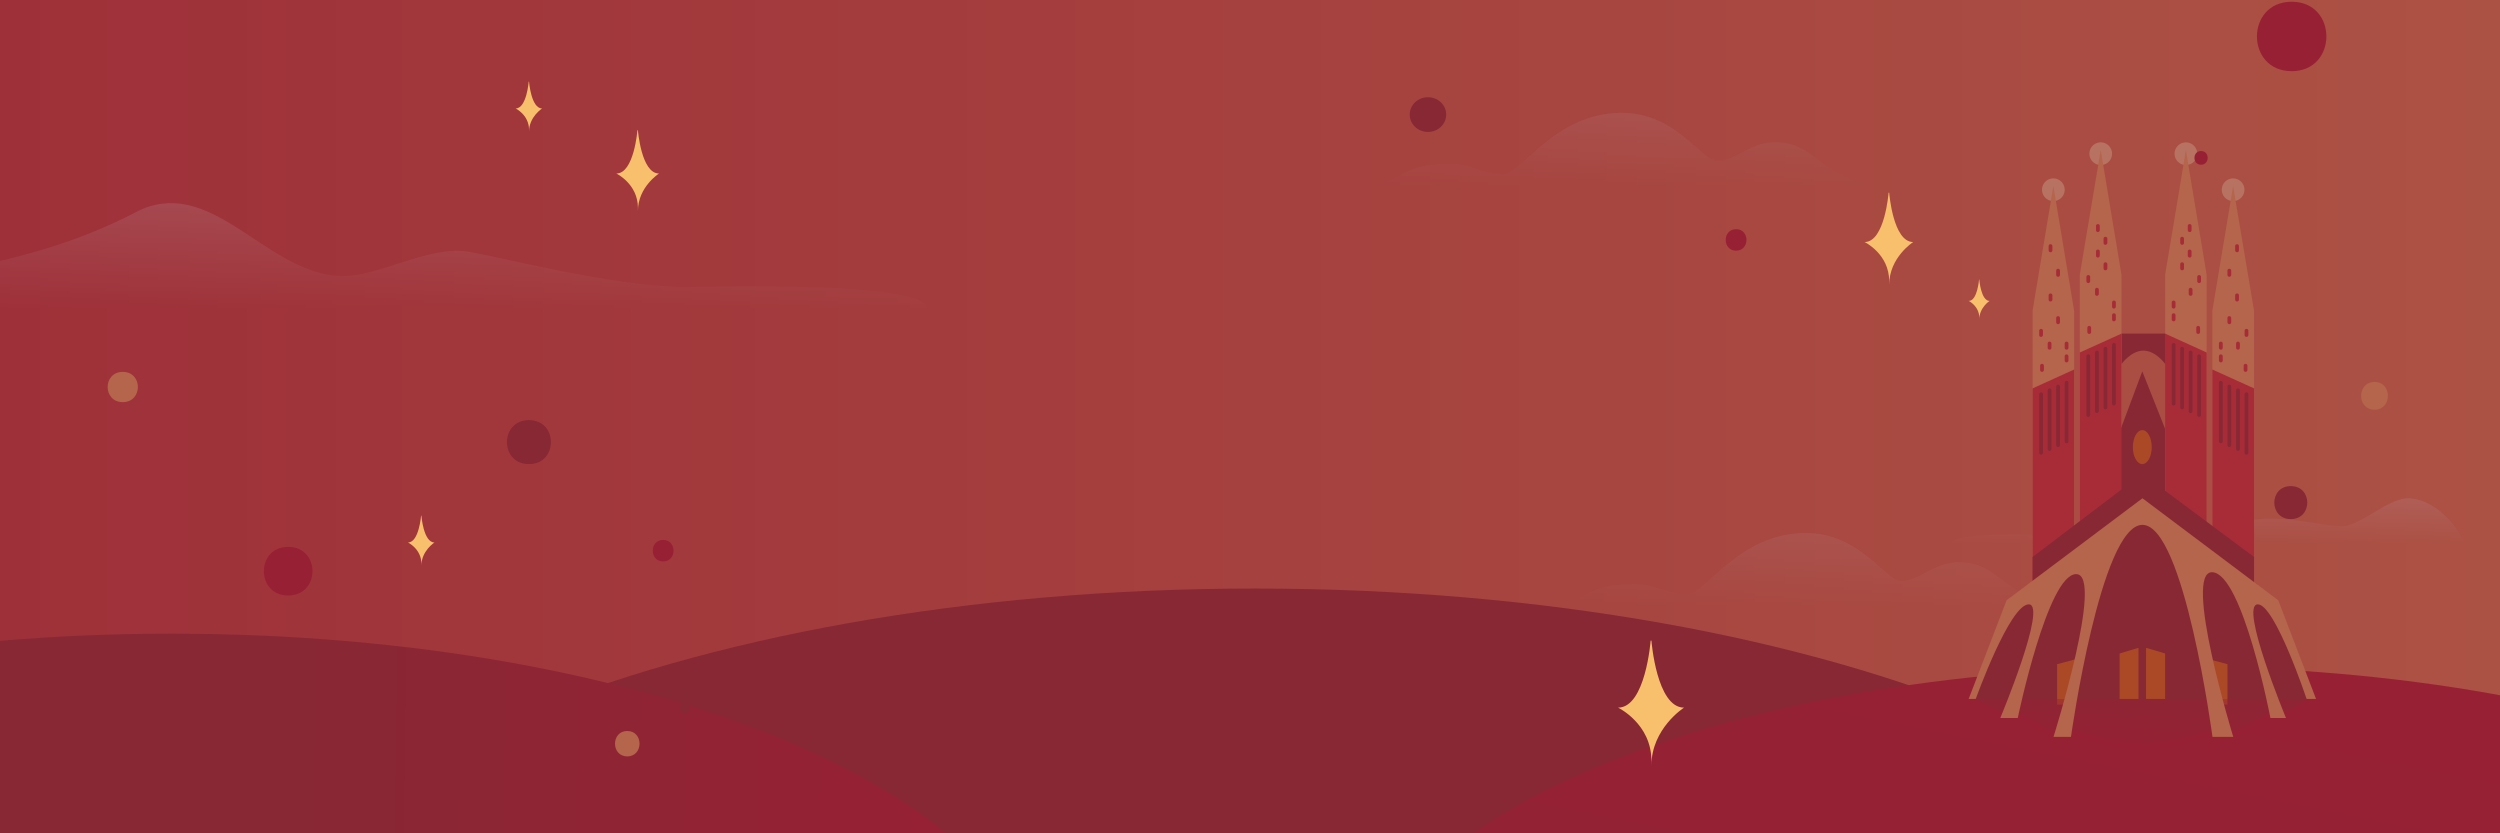 <svg width="1440" height="480" fill="none" xmlns="http://www.w3.org/2000/svg">
  <rect width="100%" height="100%" fill="#333333" stroke="none"/>
  <g clip-path="url(#clip0)">
    <path d="M0 0h1440v480H0V0z" fill="url(#paint0_linear)"/>
    <path d="M534 178s-252.019-.358-434.068-.358C27.922 177.642-224 178-224 178c0-23.086 180.592 7.961 302.066-55.724 42.557-22.313 73.598 33.148 115.806 36.619 22.035 1.815 49.035-16.16 72.884-14.329 12.35.947 86.871 21.501 132.003 20.697C487.84 163.671 534 167.97 534 178z" fill="url(#paint1_linear)"/>
    <path d="M1021.51 81.898c-13.03.13-22.879 10.966-32.268 10.801-9.39-.164-23.57-27.699-55.116-27.699-39.157 0-57.653 35.368-68.166 35.368-11.878 0-18.458-5.926-30.095-5.926-30.521 0-25.021 9.405-47.865 12.72h291.89c-34.45-6.794-33.69-25.508-58.38-25.264z" fill="url(#paint2_linear)"/>
    <path d="M1127.51 323.898c-13.03.13-22.88 10.966-32.27 10.801-9.39-.164-23.57-27.699-55.11-27.699-39.16 0-57.657 35.368-68.17 35.368-11.878 0-18.458-5.926-30.095-5.926-30.521 0-25.021 9.405-47.865 12.72h291.89c-34.45-6.794-33.69-25.508-58.38-25.264z" fill="url(#paint3_linear)"/>
    <path d="M1419.1 313.04s-24.35.238-121.77.238c-38.53 0-173.33.195-173.33.195 0-12.566 132.17 1.3 157.73-9.533 23.77-10.071 43.28-2.756 65.87-.867 11.79.988 27.97-17.03 40.73-16.033 17.87 1.395 30.77 22.061 30.77 26z" fill="url(#paint4_linear)"/>
    <path d="M723 846c332.48 0 602-113.496 602-253.5 0-140.004-269.52-253.5-602-253.5-332.475 0-602 113.496-602 253.5C121 732.504 390.525 846 723 846z" fill="#882834"/>
    <path d="M1252 781c260.13 0 471-88.872 471-198.5 0-109.629-210.87-198.5-471-198.5-260.126 0-471 88.871-471 198.5C781 692.128 991.874 781 1252 781z" fill="url(#paint5_linear)"/>
    <path d="M99 788c276.695 0 501-94.692 501-211.5S375.695 365 99 365s-501 94.692-501 211.5S-177.695 788 99 788z" fill="url(#paint6_linear)"/>
    <path d="M1182.73 115.819c3.6 0 6.53-2.923 6.53-6.528a6.533 6.533 0 00-6.53-6.528 6.526 6.526 0 00-6.53 6.528 6.527 6.527 0 006.53 6.528z" fill="#FFE1A8"/>
    <path d="M1194.7 348.018h-23.94V178.923l11.97-71.808 11.97 71.808v169.095z" fill="#F8C06D"/>
    <path d="M1194.7 348.017h-23.94V223.713l23.94-10.88v135.184z" fill="#D7323E"/>
    <path d="M1210.02 95.056c3.6 0 6.53-2.923 6.53-6.528a6.533 6.533 0 00-6.53-6.528 6.527 6.527 0 00-6.53 6.528 6.527 6.527 0 006.53 6.528z" fill="#FFE1A8"/>
    <path d="M1221.99 327.346h-24.03V158.251l12.06-71.899 11.97 71.899v169.095z" fill="#F8C06D"/>
    <path d="M1254.72 301.143h-40.35v-34.907l19.59-52.315 20.76 52.315v34.907z" fill="#882834"/>
    <path d="M1221.99 327.346h-24.03V203.041l24.03-10.88v135.185z" fill="#D7323E"/>
    <path d="M1286.27 115.819c3.61 0 6.53-2.923 6.53-6.528a6.526 6.526 0 00-6.53-6.528 6.526 6.526 0 00-6.53 6.528 6.527 6.527 0 006.53 6.528z" fill="#FFE1A8"/>
    <path d="M1274.3 348.018h24.03V178.923l-12.06-71.808-11.97 71.808v169.095z" fill="#F8C06D"/>
    <path d="M1274.3 348.017h24.03V223.713l-24.03-10.88v135.184z" fill="#D7323E"/>
    <path d="M1259.07 95.056c3.6 0 6.53-2.923 6.53-6.528a6.533 6.533 0 00-6.53-6.528 6.527 6.527 0 00-6.53 6.528 6.527 6.527 0 006.53 6.528z" fill="#FFE1A8"/>
    <path d="M1247.1 327.346h23.94V158.251l-11.97-71.899-11.97 71.899v169.095z" fill="#F8C06D"/>
    <path d="M1247.1 327.346h23.94V203.041l-23.94-10.88v135.185z" fill="#D7323E"/>
    <path d="M1298.33 355.725h-127.57v-34.907l63.19-47.963 64.38 47.963v34.907z" fill="#882834"/>
    <path d="M1334.05 402.599h-5.17c-2.9 2.267-5.62 4.171-11.97 7.616h-8.7c-6.53 2.992-12.6 8.432-21.85 10.88 0 0-7.8-.816-11.97 0-11.6 2.176-25.11 8.16-40.34 7.616-14.78-.453-30.02-5.349-41.44-7.616h-9.79c-8.16-1.994-14.69-8.522-20.76-10.88h-9.8c-8.07-3.717-11.15-5.44-14.14-7.616h-4.08l26.2-56.848 73.9-50.048 73.89 50.048 26.02 56.848z" fill="#882834"/>
    <path d="M1233.96 267.324c3 0 5.44-4.384 5.44-9.792 0-5.408-2.44-9.792-5.44-9.792-3.01 0-5.44 4.384-5.44 9.792 0 5.408 2.43 9.792 5.44 9.792zM1195.78 405.864h-10.88v-23.302l10.88-2.901v26.203zM1272.12 405.864h10.89v-23.302l-10.89-2.901v26.203z" fill="#E07A15"/>
    <path d="M1182.73 424.36h9.79c11.42 2.266 26.66 7.162 41.44 7.616 15.23.453 28.74-5.531 40.34-7.616 4.26-.817 11.97 0 11.97 0 9.25-2.449 15.32-7.889 21.85-10.881h8.71c6.34-3.445 9.06-8.613 11.96-10.88h-190.76c2.99 2.176 6.07 7.163 14.14 10.88h9.8c6.07 2.358 12.51 8.886 20.76 10.881z" fill="url(#paint7_linear)"/>
    <path d="M1334.05 402.6h-5.44s-18.22-54.492-28.11-54.492c-10.88 0 16.23 65.462 16.23 65.462h-8.97s-15.96-82.87-33.37-83.958c-17.41-1.088 11.97 94.838 11.97 94.838h-11.97s-16.32-122.128-40.34-122.128c-24.03 0-41.17 122.128-41.17 122.128h-10.06s29.47-93.75 13.05-93.75c-16.41 0-33.63 82.87-33.63 82.87h-10.07s27.38-65.462 16.41-65.462c-10.97 0-30.55 54.492-30.55 54.492h-4.08l21.85-56.849 78.25-58.752 78.24 58.752 21.76 56.849z" fill="#F8C06D"/>
    <path d="M1247.1 209.569s-5.44-7.616-12.51-7.616c-7.07 0-12.51 7.616-12.51 7.616v-17.408h25.11v17.408h-.09z" fill="#882834"/>
    <path d="M1231.78 402.599h-10.88v-26.202l10.88-3.264v29.466zM1236.13 402.599h10.97v-26.202l-10.97-3.264v29.466z" fill="#E07A15"/>
    <path d="M1175.66 261.884c-.64 0-1.09-.453-1.09-1.088v-33.728c0-.635.45-1.088 1.09-1.088.63 0 1.08.453 1.08 1.088v33.819c0 .544-.54.997-1.08.997zM1180.55 259.708c-.63 0-1.09-.454-1.09-1.088v-33.819c0-.635.46-1.088 1.09-1.088.64 0 1.09.453 1.09 1.088v33.819c0 .634-.45 1.088-1.09 1.088zM1185.45 257.532c-.64 0-1.09-.454-1.09-1.088v-33.819c0-.635.45-1.088 1.09-1.088.63 0 1.09.453 1.09 1.088v33.819c0 .634-.46 1.088-1.09 1.088zM1190.34 255.356c-.63 0-1.08-.454-1.08-1.088v-33.819c0-.635.45-1.088 1.08-1.088.64 0 1.09.453 1.09 1.088v33.819c0 .634-.45 1.088-1.09 1.088zM1202.86 240.124c-.64 0-1.09-.454-1.09-1.088v-33.819c0-.635.45-1.088 1.09-1.088.63 0 1.08.453 1.08 1.088v33.819c0 .544-.45 1.088-1.08 1.088zM1207.84 237.948c-.63 0-1.09-.453-1.09-1.088v-33.819c0-.635.46-1.088 1.09-1.088.64 0 1.09.453 1.09 1.088v33.819c0 .544-.54 1.088-1.09 1.088zM1212.74 235.772c-.64 0-1.09-.454-1.09-1.088v-33.819c0-.635.45-1.088 1.09-1.088.63 0 1.09.453 1.09 1.088v33.819c0 .544-.55 1.088-1.09 1.088zM1217.63 233.595c-.63 0-1.08-.453-1.08-1.088v-33.818c0-.635.45-1.088 1.08-1.088.64 0 1.09.453 1.09 1.088v33.818c0 .544-.54 1.088-1.09 1.088zM1293.98 261.884c.63 0 1.08-.453 1.08-1.088v-33.728c0-.635-.45-1.088-1.08-1.088-.64 0-1.09.453-1.09 1.088v33.819c0 .544.45.997 1.09.997zM1289.08 259.708c.63 0 1.09-.454 1.09-1.088v-33.819c0-.635-.46-1.088-1.09-1.088-.63 0-1.09.453-1.09 1.088v33.819c0 .634.46 1.088 1.09 1.088zM1284.09 257.532c.64 0 1.09-.454 1.09-1.088v-33.819c0-.635-.45-1.088-1.09-1.088-.63 0-1.08.453-1.08 1.088v33.819c0 .634.54 1.088 1.08 1.088zM1279.2 255.356c.63 0 1.09-.454 1.09-1.088v-33.819c0-.635-.46-1.088-1.09-1.088-.64 0-1.09.453-1.09 1.088v33.819c0 .634.54 1.088 1.09 1.088zM1266.69 240.124c.63 0 1.08-.454 1.08-1.088v-33.819c0-.635-.45-1.088-1.08-1.088-.64 0-1.09.453-1.09 1.088v33.819c0 .544.45 1.088 1.09 1.088zM1261.79 237.948c.63 0 1.09-.453 1.09-1.088v-33.819c0-.635-.46-1.088-1.09-1.088-.64 0-1.09.453-1.09 1.088v33.819c0 .544.45 1.088 1.09 1.088zM1256.89 235.772c.64 0 1.09-.454 1.09-1.088v-33.819c0-.635-.45-1.088-1.09-1.088-.63 0-1.08.453-1.08 1.088v33.819c0 .544.45 1.088 1.08 1.088zM1252 233.595c.63 0 1.09-.453 1.09-1.088v-33.818c0-.635-.46-1.088-1.09-1.088-.64 0-1.09.453-1.09 1.088v33.818c0 .544.45 1.088 1.09 1.088z" fill="#882834"/>
    <path d="M1175.66 194.065c-.64 0-1.09-.454-1.09-1.088v-2.448c0-.635.45-1.088 1.09-1.088.63 0 1.08.453 1.08 1.088v2.448c0 .634-.54 1.088-1.08 1.088zM1180.55 201.409c-.63 0-1.09-.454-1.09-1.088v-2.448c0-.635.46-1.088 1.09-1.088.64 0 1.09.453 1.09 1.088v2.448c0 .634-.45 1.088-1.09 1.088zM1190.34 201.409c-.63 0-1.08-.454-1.08-1.088v-2.448c0-.635.45-1.088 1.08-1.088.64 0 1.09.453 1.09 1.088v2.448c0 .634-.45 1.088-1.09 1.088zM1185.45 186.721c-.64 0-1.09-.454-1.09-1.088v-2.448c0-.635.45-1.088 1.09-1.088.63 0 1.09.453 1.09 1.088v2.448c0 .634-.46 1.088-1.09 1.088zM1185.45 159.429c-.64 0-1.09-.453-1.09-1.088v-2.448c0-.634.45-1.088 1.09-1.088.63 0 1.09.454 1.09 1.088v2.448c0 .635-.46 1.088-1.09 1.088zM1181.1 145.286c-.64 0-1.09-.453-1.09-1.088v-2.448c0-.635.45-1.088 1.09-1.088.63 0 1.08.453 1.08 1.088v2.448c0 .635-.45 1.088-1.08 1.088zM1181.1 173.665c-.64 0-1.09-.454-1.09-1.088v-2.448c0-.635.45-1.088 1.09-1.088.63 0 1.08.453 1.08 1.088v2.448c0 .544-.45 1.088-1.08 1.088zM1190.34 208.753c-.63 0-1.08-.454-1.08-1.088v-2.448c0-.635.45-1.088 1.08-1.088.64 0 1.09.453 1.09 1.088v2.448c0 .544-.45 1.088-1.09 1.088zM1176.2 214.193c-.64 0-1.09-.453-1.09-1.088v-2.448c0-.635.45-1.088 1.09-1.088.63 0 1.09.453 1.09 1.088v2.448c0 .635-.55 1.088-1.09 1.088zM1202.86 163.056c-.64 0-1.09-.453-1.09-1.088v-2.448c0-.634.45-1.088 1.09-1.088.63 0 1.08.454 1.08 1.088v2.448c0 .544-.45 1.088-1.08 1.088zM1207.84 170.401c-.63 0-1.09-.454-1.09-1.088v-2.448c0-.635.46-1.088 1.09-1.088.64 0 1.09.453 1.09 1.088v2.448c0 .544-.54 1.088-1.09 1.088zM1217.63 177.745c-.63 0-1.08-.454-1.08-1.088v-2.449c0-.634.45-1.088 1.08-1.088.64 0 1.09.454 1.09 1.088v2.449c0 .544-.54 1.088-1.09 1.088zM1212.74 155.712c-.64 0-1.09-.453-1.09-1.088v-2.448c0-.634.45-1.088 1.09-1.088.63 0 1.09.454 1.09 1.088v2.448c0 .544-.55 1.088-1.09 1.088zM1212.74 141.025c-.64 0-1.09-.454-1.09-1.088v-2.448c0-.635.45-1.088 1.09-1.088.63 0 1.09.453 1.09 1.088v2.448c0 .544-.55 1.088-1.09 1.088zM1208.39 133.68c-.64 0-1.09-.453-1.09-1.088v-2.448c0-.634.45-1.088 1.09-1.088.63 0 1.08.454 1.08 1.088v2.448c0 .544-.54 1.088-1.08 1.088zM1208.39 148.368c-.64 0-1.09-.453-1.09-1.088v-2.448c0-.634.45-1.088 1.09-1.088.63 0 1.08.454 1.08 1.088v2.448c0 .544-.54 1.088-1.08 1.088zM1217.63 185.089c-.63 0-1.08-.454-1.08-1.088v-2.448c0-.635.45-1.088 1.08-1.088.64 0 1.09.453 1.09 1.088v2.448c0 .544-.54 1.088-1.09 1.088zM1203.4 192.342c-.63 0-1.09-.453-1.09-1.088v-2.448c0-.635.46-1.088 1.09-1.088.64 0 1.09.453 1.09 1.088v2.448c0 .635-.45 1.088-1.09 1.088zM1293.98 194.065c.63 0 1.08-.454 1.08-1.088v-2.448c0-.635-.45-1.088-1.08-1.088-.64 0-1.09.453-1.09 1.088v2.448c0 .634.45 1.088 1.09 1.088zM1289.08 201.409c.63 0 1.09-.454 1.09-1.088v-2.448c0-.635-.46-1.088-1.09-1.088-.63 0-1.09.453-1.09 1.088v2.448c0 .634.46 1.088 1.09 1.088zM1279.2 201.409c.63 0 1.09-.454 1.09-1.088v-2.448c0-.635-.46-1.088-1.09-1.088-.64 0-1.09.453-1.09 1.088v2.448c0 .634.54 1.088 1.09 1.088zM1284.09 186.721c.64 0 1.09-.454 1.09-1.088v-2.448c0-.635-.45-1.088-1.09-1.088-.63 0-1.08.453-1.08 1.088v2.448c0 .634.54 1.088 1.08 1.088zM1284.09 159.429c.64 0 1.09-.453 1.09-1.088v-2.448c0-.634-.45-1.088-1.09-1.088-.63 0-1.08.454-1.08 1.088v2.448c0 .635.54 1.088 1.08 1.088zM1288.54 145.286c.63 0 1.09-.453 1.09-1.088v-2.448c0-.635-.46-1.088-1.09-1.088-.64 0-1.09.453-1.09 1.088v2.448c0 .635.45 1.088 1.09 1.088zM1288.54 173.665c.63 0 1.09-.454 1.09-1.088v-2.448c0-.635-.46-1.088-1.09-1.088-.64 0-1.09.453-1.09 1.088v2.448c0 .544.45 1.088 1.09 1.088zM1279.2 208.753c.63 0 1.09-.454 1.09-1.088v-2.448c0-.635-.46-1.088-1.09-1.088-.64 0-1.09.453-1.09 1.088v2.448c0 .544.54 1.088 1.09 1.088zM1293.43 214.193c.64 0 1.09-.453 1.09-1.088v-2.448c0-.635-.45-1.088-1.09-1.088-.63 0-1.08.453-1.08 1.088v2.448c0 .635.45 1.088 1.08 1.088zM1266.69 163.056c.63 0 1.08-.453 1.08-1.088v-2.448c0-.634-.45-1.088-1.08-1.088-.64 0-1.09.454-1.09 1.088v2.448c0 .544.45 1.088 1.09 1.088zM1261.79 170.401c.63 0 1.09-.454 1.09-1.088v-2.448c0-.635-.46-1.088-1.09-1.088-.64 0-1.09.453-1.09 1.088v2.448c0 .544.45 1.088 1.09 1.088zM1252 177.745c.63 0 1.09-.454 1.09-1.088v-2.449c0-.634-.46-1.088-1.09-1.088-.64 0-1.09.454-1.09 1.088v2.449c0 .544.45 1.088 1.09 1.088zM1256.89 155.712c.64 0 1.09-.453 1.09-1.088v-2.448c0-.634-.45-1.088-1.09-1.088-.63 0-1.08.454-1.08 1.088v2.448c0 .544.45 1.088 1.08 1.088zM1256.89 141.025c.64 0 1.09-.454 1.09-1.088v-2.448c0-.635-.45-1.088-1.09-1.088-.63 0-1.08.453-1.08 1.088v2.448c0 .544.45 1.088 1.08 1.088zM1261.25 133.68c.63 0 1.08-.453 1.08-1.088v-2.448c0-.634-.45-1.088-1.08-1.088-.64 0-1.09.454-1.09 1.088v2.448c0 .544.45 1.088 1.09 1.088zM1261.25 148.368c.63 0 1.08-.453 1.08-1.088v-2.448c0-.634-.45-1.088-1.08-1.088-.64 0-1.09.454-1.09 1.088v2.448c0 .544.45 1.088 1.09 1.088zM1252 185.089c.63 0 1.09-.454 1.09-1.088v-2.448c0-.635-.46-1.088-1.09-1.088-.64 0-1.09.453-1.09 1.088v2.448c0 .544.45 1.088 1.09 1.088zM1266.14 192.342c.64 0 1.09-.453 1.09-1.088v-2.448c0-.635-.45-1.088-1.09-1.088-.63 0-1.09.453-1.09 1.088v2.448c0 .635.46 1.088 1.09 1.088z" fill="#D7323E"/>
    <path d="M822.5 76c5.799 0 10.5-4.477 10.5-10s-4.701-10-10.5-10S812 60.477 812 66s4.701 10 10.5 10z" fill="#882834"/>
    <path d="M361.306 435.684c9.413 0 9.436-14.638 0-14.638-9.413 0-9.435 14.638 0 14.638z" fill="#F8C06D"/>
    <path d="M304.664 267.328c16.865 0 16.906-25.328 0-25.328-16.865 0-16.906 25.328 0 25.328z" fill="#882834"/>
    <path d="M381.983 323.386c7.972 0 7.983-12.386 0-12.386-7.972 0-7.983 12.386 0 12.386zM999.983 144.386c7.967 0 7.987-12.386 0-12.386-7.972 0-7.983 12.386 0 12.386z" fill="#B01434"/>
    <path d="M70.72 231.635c11.617 0 11.633-17.439 0-17.439-11.618 0-11.635 17.439 0 17.439z" fill="#F8C06D"/>
    <path d="M121.862 412.66c6.656 0 6.656-10.336 0-10.336-6.636 0-6.657 10.336 0 10.336zM394.393 411.2c1.657 0 3.239-1.456 3.163-3.166-.076-1.716-1.392-3.166-3.163-3.166-1.658 0-3.24 1.457-3.164 3.166.076 1.716 1.392 3.166 3.164 3.166z" fill="#882834"/>
    <path d="M1320.01 41c26.62 0 26.68-40 0-40s-26.68 40 0 40zM166.008 343c18.635 0 18.677-28 0-28s-18.677 28 0 28zM1267.81 94.882c5.07 0 5.08-7.882 0-7.882s-5.08 7.882 0 7.882z" fill="#B01434"/>
    <path d="M1367.72 236c10.29 0 10.31-16 0-16-10.28 0-10.31 16 0 16z" fill="#F8C06D"/>
    <path d="M1319.5 298.996c12.65 0 12.67-18.996 0-18.996s-12.67 18.996 0 18.996z" fill="#882834"/>
    <path opacity=".6" fill="#882834" d="M0-177h1440v750H0z"/>
    <path d="M367.443 121.534c0-13.834 12.155-21.588 12.155-21.588-10.236 0-12.155-24.946-12.155-24.946h-.288S365.236 99.946 355 99.946c0 0 12.443 5.955 12.443 19.789v1.799zM951.222 441c0-21.405 18.778-33.402 18.778-33.402-15.813 0-18.778-38.598-18.778-38.598h-.444s-2.965 38.598-18.778 38.598c0 0 19.222 9.213 19.222 30.618V441zM304.718 75.868c0-8.581 7.537-13.39 7.537-13.39-6.35 0-7.537-15.478-7.537-15.478h-.18S303.344 62.477 297 62.477c0 0 7.718 3.694 7.718 12.275v1.116zM242.718 325.868c0-8.581 7.537-13.391 7.537-13.391-6.35 0-7.537-15.477-7.537-15.477h-.18s-1.194 15.477-7.538 15.477c0 0 7.718 3.694 7.718 12.275v1.116zM1088.17 164c0-15.755 13.83-24.584 13.83-24.584-11.66 0-13.83-28.416-13.83-28.416h-.34s-2.19 28.416-13.83 28.416c0 0 14.17 6.782 14.17 22.536V164zM1140.07 184c0-6.837 5.93-10.669 5.93-10.669-5 0-5.93-12.331-5.93-12.331h-.14s-.94 12.331-5.93 12.331c0 0 6.07 2.943 6.07 9.78V184z" fill="#F8C06D"/>
  </g>
  <defs>
    <linearGradient id="paint0_linear" x1="-684" y1="526.316" x2="2246" y2="526.316" gradientUnits="userSpaceOnUse">
      <stop stop-color="#B01434"/>
      <stop offset="1" stop-color="#F8C06D"/>
    </linearGradient>
    <linearGradient id="paint1_linear" x1="155.711" y1="73.023" x2="155.711" y2="178" gradientUnits="userSpaceOnUse">
      <stop stop-color="#fff" stop-opacity=".5"/>
      <stop offset="1" stop-color="#fff" stop-opacity="0"/>
    </linearGradient>
    <linearGradient id="paint2_linear" x1="933.946" y1="107.161" x2="933.946" y2="-47" gradientUnits="userSpaceOnUse">
      <stop stop-color="#fff" stop-opacity="0"/>
      <stop offset="1" stop-color="#fff" stop-opacity=".7"/>
    </linearGradient>
    <linearGradient id="paint3_linear" x1="1039.95" y1="349.161" x2="1039.95" y2="195" gradientUnits="userSpaceOnUse">
      <stop stop-color="#fff" stop-opacity="0"/>
      <stop offset="1" stop-color="#fff" stop-opacity=".7"/>
    </linearGradient>
    <linearGradient id="paint4_linear" x1="1271.55" y1="251" x2="1271.55" y2="313" gradientUnits="userSpaceOnUse">
      <stop stop-color="#fff" stop-opacity=".71"/>
      <stop offset="1" stop-color="#fff" stop-opacity="0"/>
    </linearGradient>
    <linearGradient id="paint5_linear" x1="800" y1="978" x2="1008.33" y2="-53.813" gradientUnits="userSpaceOnUse">
      <stop stop-color="#882834"/>
      <stop offset=".651" stop-color="#B01434"/>
      <stop offset="1" stop-color="#D7323E"/>
    </linearGradient>
    <linearGradient id="paint6_linear" x1="150" y1="798" x2="790.266" y2="806.857" gradientUnits="userSpaceOnUse">
      <stop stop-color="#882834"/>
      <stop offset=".651" stop-color="#B01434"/>
      <stop offset="1" stop-color="#D7323E"/>
    </linearGradient>
    <linearGradient id="paint7_linear" x1="1174.19" y1="440.627" x2="1176.65" y2="370.38" gradientUnits="userSpaceOnUse">
      <stop stop-color="#B01434"/>
      <stop offset="1" stop-color="#B01434" stop-opacity="0"/>
    </linearGradient>
    <clipPath id="clip0">
      <path fill="#fff" d="M0 0h1440v480H0z"/>
    </clipPath>
  </defs>
</svg>

